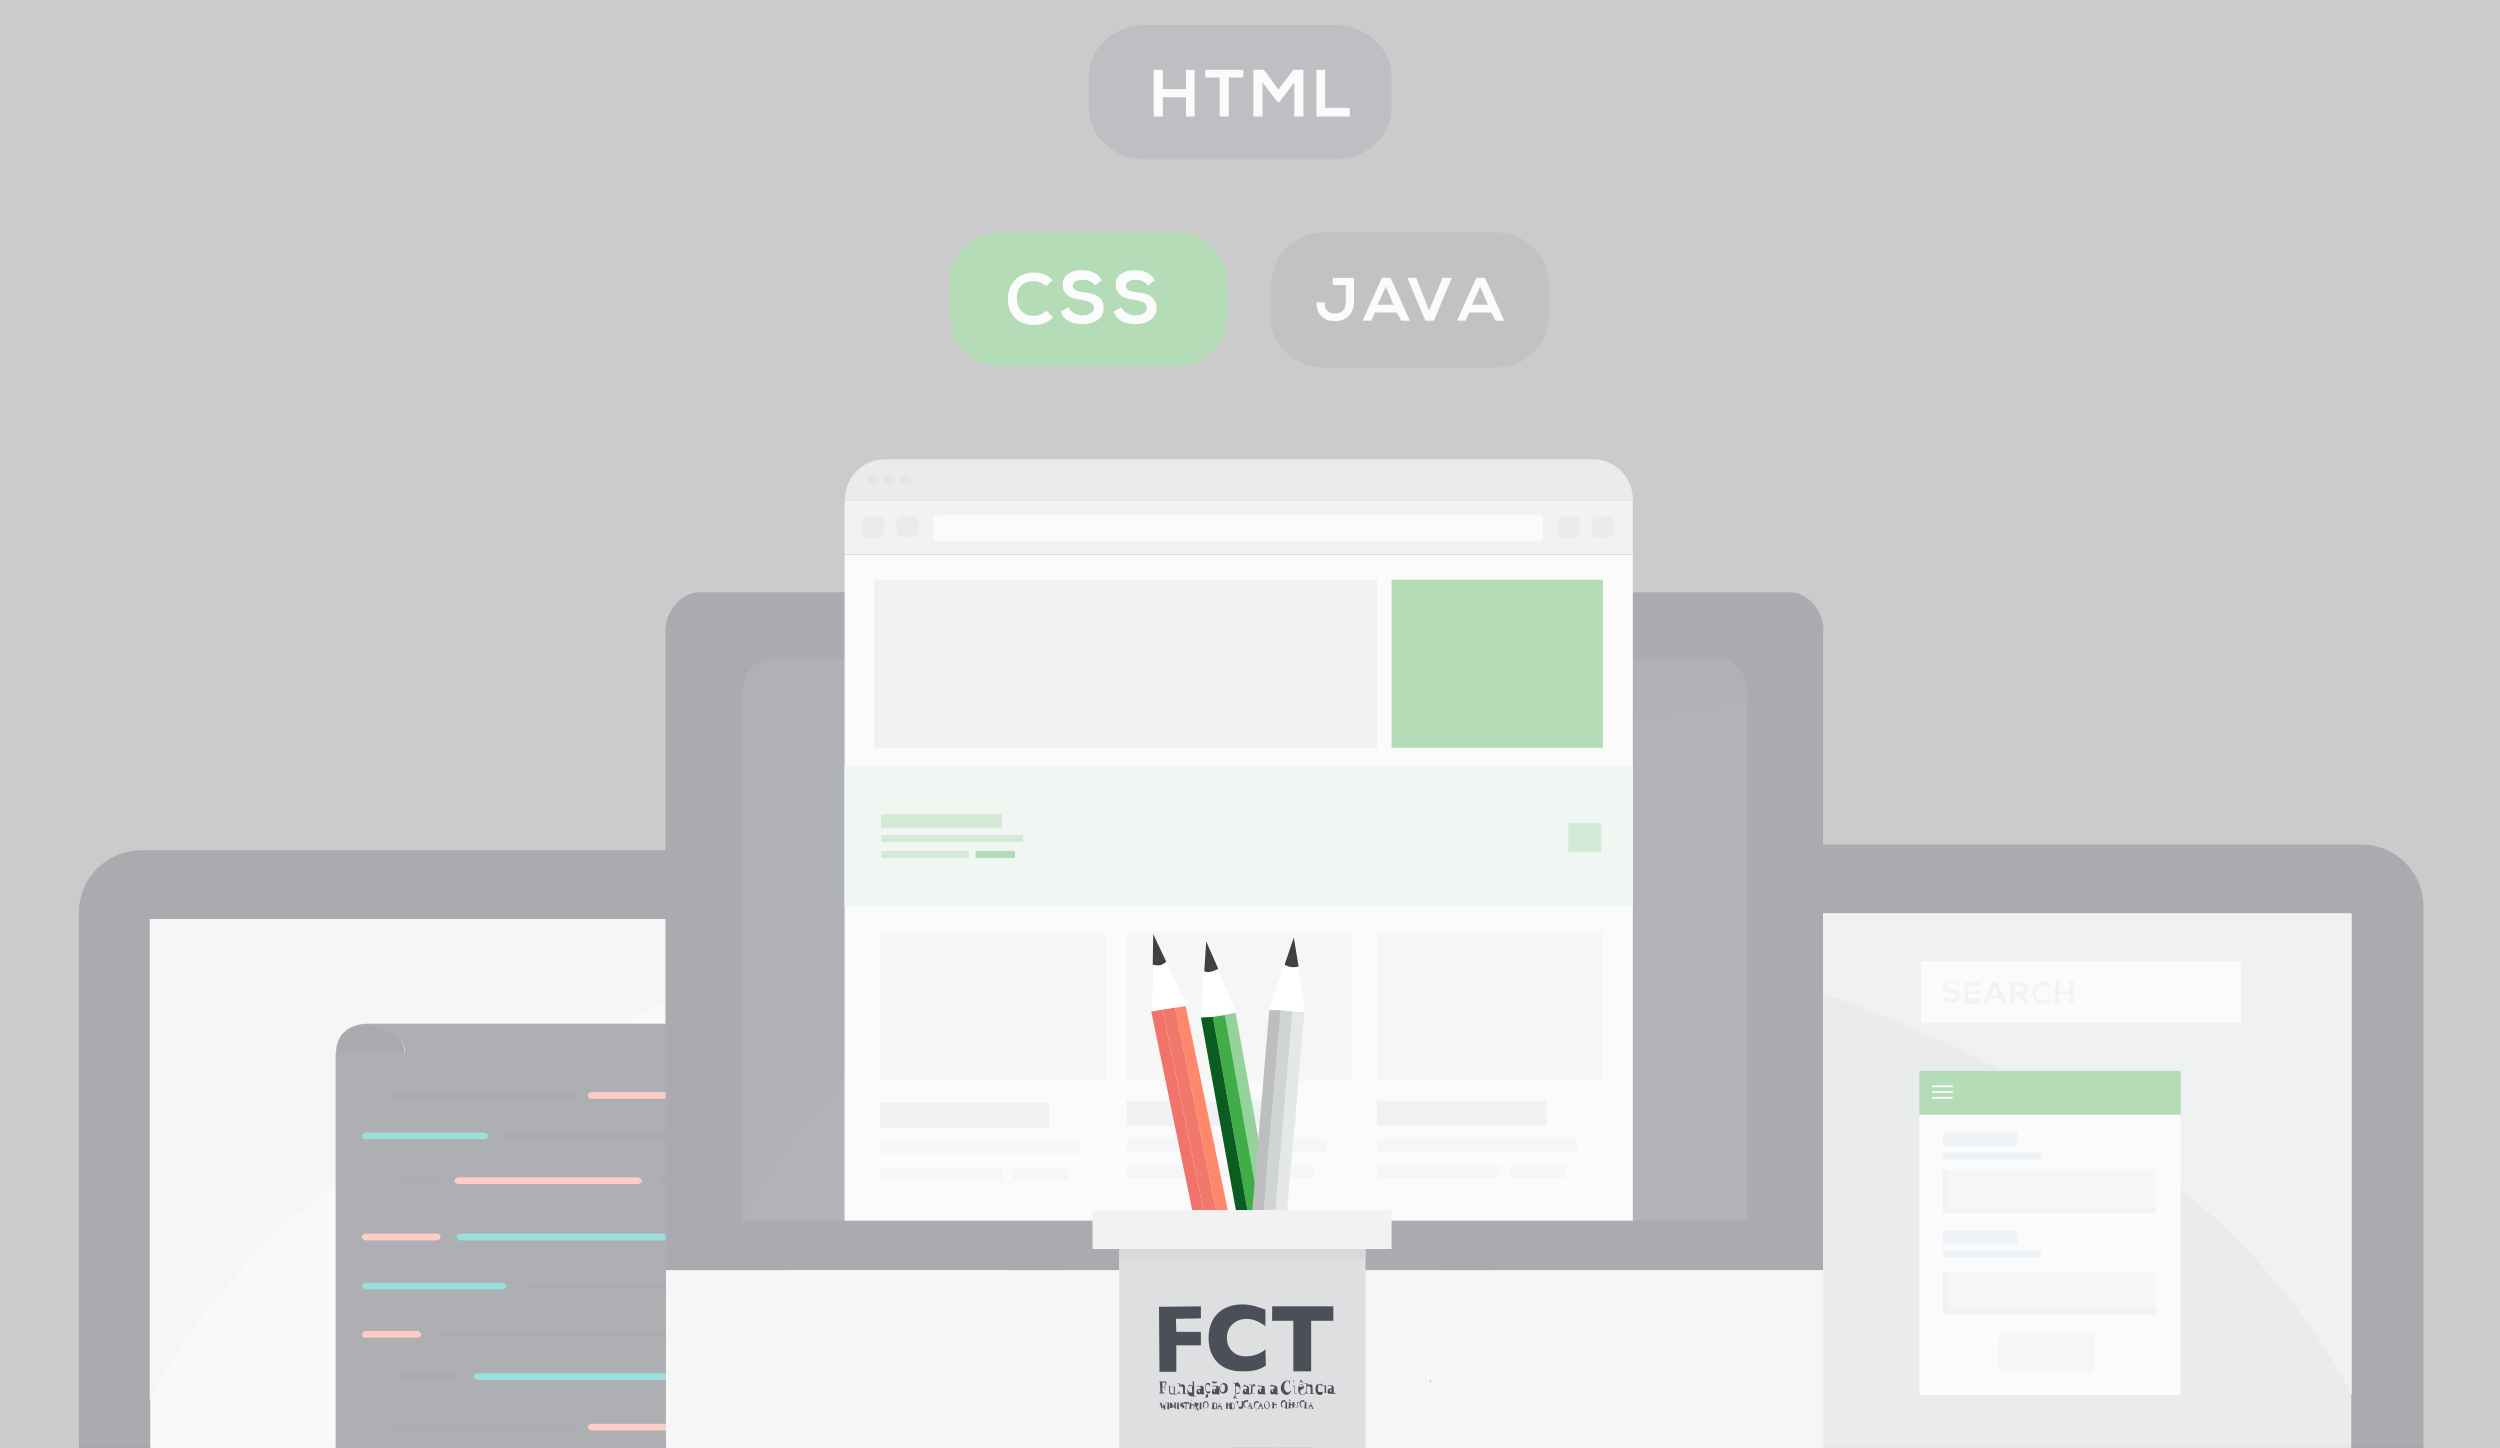 <?xml version="1.0" encoding="utf-8"?>
<!-- Generator: Adobe Illustrator 22.0.1, SVG Export Plug-In . SVG Version: 6.00 Build 0)  -->
<svg version="1.1" id="Layer_1" xmlns="http://www.w3.org/2000/svg" xmlns:xlink="http://www.w3.org/1999/xlink" x="0px" y="0px"
	 viewBox="0 0 519.2 300.7" style="enable-background:new 0 0 519.2 300.7;" xml:space="preserve">
<rect x="0" y="0" width="519.2" height="300.7" fill="#808080" stroke="none"/>
<style type="text/css">
	.st0{fill:#282C35;}
	.st1{fill:#FBFBFB;}
	.st2{fill:#FFFFFF;}
	.st3{fill:#F1F2F2;}
	.st4{clip-path:url(#SVGID_2_);}
	.st5{fill:#2A2E37;}
	.st6{fill:#323640;}
	.st7{fill:#FF876C;}
	.st8{fill:#2B2F38;}
	.st9{fill:#00B5AC;}
	.st10{fill:#D1D4D4;}
	.st11{fill:#E3E5E5;}
	.st12{fill:#41AD49;}
	.st13{fill:#E6E7E8;}
	.st14{opacity:0.2;fill:#589DBC;enable-background:new    ;}
	.st15{fill:#EAEBEC;}
	.st16{fill:#292B36;}
	.st17{fill:#3D424F;}
	.st18{fill:#F2F2F2;}
	.st19{fill:#E5E8E8;}
	.st20{fill:#E3E3E3;}
	.st21{fill:#383D4A;}
	.st22{fill:#C2C4C4;}
	.st23{fill:#E2F3E4;}
	.st24{fill:#96D29B;}
	.st25{fill:#8DCE92;}
	.st26{opacity:0.45;fill:#383D4A;enable-background:new    ;}
	.st27{opacity:0.35;fill:#3D424F;enable-background:new    ;}
	.st28{display:none;}
	.st29{opacity:0.62;fill:#F8F9FA;enable-background:new    ;}
	.st30{fill:#0B5C20;}
	.st31{fill:#404045;}
	.st32{fill:#363338;}
	.st33{fill:#3D3D42;}
	.st34{fill:#FAFAFA;}
	.st35{fill:#BDBFBF;}
	.st36{fill:#FF876B;}
	.st37{fill:#F2786B;}
	.st38{fill:#F27369;}
	.st39{fill:#DEDFE0;}
	.st40{fill:#D9D9DB;}
	.st41{opacity:0.8;}
</style>
<g>
	<path class="st0" d="M225.4,318.7h-209c0-0.1,0-22.7,0-22.8V189.5c0-7.1,5.7-12.9,12.9-12.9h183.1"/>
	<polyline class="st1" points="209.5,190.9 31.2,190.9 31.2,305.9 209.5,305.9 	"/>
	<path class="st2" d="M227.9,336.6H13.7c-8.3,0-15.1-6.7-15.1-15.1v-2.8H243"/>
	<path class="st3" d="M209.5,191.2c-85.1,11.6-153.1,50-178.4,99.7v-100h178.4"/>
</g>
<g>
	<g>
		<g>
			<g>
				<g>
					<g>
						<g>
							<g>
								<defs>
									<rect id="SVGID_1_" x="50.4" y="196.7" width="147.9" height="111.6"/>
								</defs>
								<clipPath id="SVGID_2_">
									<use xlink:href="#SVGID_1_"  style="overflow:visible;"/>
								</clipPath>
								<g class="st4">
									<g>
										<g>
											<path class="st5" d="M69.8,218.7H84c0-5.4-7.3-6.1-7.3-6.1C69.4,212.6,69.8,218.6,69.8,218.7z"/>
											<path class="st6" d="M84.1,218.7h79.7c0,0,0.4-6.1-7.9-6.1s-79.2,0-79.2,0S84,213.5,84.1,218.7z"/>
										</g>
										<rect x="69.7" y="218.6" class="st6" width="94.2" height="135"/>
										<g>
											<path class="st5" d="M180.6,353.7h-16.7c0,5.4,8.7,6.1,8.7,6.1C181,359.8,180.6,353.7,180.6,353.7z"/>
											<path class="st6" d="M163.9,353.7H69.7c0,0-0.5,6.1,9.3,6.1s93.6,0,93.6,0S163.9,358.9,163.9,353.7z"/>
										</g>
									</g>
									<g>
										<g>
											<path class="st7" d="M99.9,334.2c0-0.4,0.4-0.7,0.9-0.7h8.8c0.5,0,0.9,0.4,0.9,0.7c0,0.4-0.4,0.7-0.9,0.7h-8.8
												C100.3,334.9,99.9,334.6,99.9,334.2z"/>
										</g>
										<g>
											<path class="st8" d="M85.3,334.2c0-0.4,0.4-0.7,0.9-0.7H96c0.5,0,0.9,0.4,0.9,0.7c0,0.4-0.4,0.7-0.9,0.7h-9.9
												C85.7,334.9,85.3,334.6,85.3,334.2z"/>
										</g>
										<g>
											<path class="st8" d="M75.2,340.2c0-0.4,0.4-0.7,0.9-0.7h33.5c0.5,0,0.9,0.4,0.9,0.7c0,0.4-0.4,0.7-0.9,0.7H76
												C75.5,340.9,75.2,340.4,75.2,340.2z"/>
										</g>
										<g>
											<path class="st9" d="M91.9,346.3c0-0.4,0.4-0.7,0.9-0.7h16.7c0.5,0,0.9,0.4,0.9,0.7c0,0.4-0.4,0.7-0.9,0.7H92.7
												C92.2,347,91.9,346.6,91.9,346.3z"/>
										</g>
										<g>
											<path class="st7" d="M81.8,346.3c0-0.4,0.4-0.7,0.9-0.7h5c0.5,0,0.9,0.4,0.9,0.7c0,0.4-0.4,0.7-0.9,0.7h-5
												C82.2,347,81.9,346.6,81.8,346.3z"/>
										</g>
										<g>
											<path class="st8" d="M129.9,346.9c0,0.4-0.4,0.7-0.9,0.7h-8.8c-0.5,0-0.9-0.4-0.9-0.7s0.4-0.7,0.9-0.7h8.8
												C129.6,346.1,129.9,346.4,129.9,346.9z"/>
										</g>
										<g>
											<path class="st7" d="M144.5,346.9c0,0.4-0.4,0.7-0.9,0.7h-9.9c-0.5,0-0.9-0.4-0.9-0.7s0.4-0.7,0.9-0.7h9.9
												C144.2,346.1,144.5,346.4,144.5,346.9z"/>
										</g>
										<g>
											<path class="st9" d="M154.7,341c0,0.4-0.4,0.7-0.9,0.7h-33.5c-0.5,0-0.9-0.4-0.9-0.7c0-0.4,0.4-0.7,0.9-0.7h33.5
												C154.3,340.3,154.7,340.5,154.7,341z"/>
										</g>
										<g>
											<path class="st8" d="M138,334.9c0,0.4-0.4,0.7-0.9,0.7h-16.7c-0.5,0-0.9-0.4-0.9-0.7c0-0.4,0.4-0.7,0.9-0.7h16.7
												C137.5,334.2,137.8,334.3,138,334.9z"/>
										</g>
										<g>
											<path class="st8" d="M148,334.9c0,0.4-0.4,0.7-0.9,0.7h-5c-0.5,0-0.9-0.4-0.9-0.7c0-0.4,0.4-0.7,0.9-0.7h5
												C147.6,334.2,148,334.3,148,334.9z"/>
										</g>
										<g>
											<path class="st7" d="M122.1,296.4c0-0.4,0.4-0.7,0.9-0.7h27.7c0.5,0,0.9,0.4,0.9,0.7c0,0.4-0.4,0.7-0.9,0.7H123
												C122.5,297.1,122.1,296.8,122.1,296.4z"/>
										</g>
										<g>
											<path class="st8" d="M81.4,296.4c0-0.4,0.4-0.7,0.9-0.7h36.3c0.5,0,0.9,0.4,0.9,0.7c0,0.4-0.4,0.7-0.9,0.7H82.2
												C81.8,297.1,81.4,296.8,81.4,296.4z"/>
										</g>
										<g>
											<path class="st8" d="M104.3,304.8c0-0.4,0.4-0.7,0.9-0.7h52.5c0.5,0,0.9,0.4,0.9,0.7c0,0.4-0.4,0.7-0.9,0.7h-52.5
												C104.7,305.5,104.3,305.2,104.3,304.8z"/>
										</g>
										<g>
											<path class="st9" d="M75.2,304.8c0-0.4,0.4-0.7,0.9-0.7h24.4c0.5,0,0.9,0.4,0.9,0.7c0,0.4-0.4,0.7-0.9,0.7H76
												C75.5,305.5,75.2,305.2,75.2,304.8z"/>
										</g>
										<g>
											<path class="st8" d="M137,314.1c0-0.4,0.4-0.7,0.9-0.7h19.8c0.5,0,0.9,0.4,0.9,0.7c0,0.4-0.4,0.7-0.9,0.7h-19.8
												C137.5,314.8,137.1,314.4,137,314.1z"/>
										</g>
										<g>
											<path class="st7" d="M94.4,314.1c0-0.4,0.4-0.7,0.9-0.7h37.1c0.5,0,0.9,0.4,0.9,0.7c0,0.4-0.4,0.7-0.9,0.7H95.3
												C94.8,314.8,94.4,314.4,94.4,314.1z"/>
										</g>
										<g>
											<path class="st8" d="M82.7,314.1c0-0.4,0.4-0.7,0.9-0.7h7.1c0.5,0,0.9,0.4,0.9,0.7c0,0.4-0.4,0.7-0.9,0.7h-7.1
												C83.1,314.8,82.7,314.4,82.7,314.1z"/>
										</g>
										<g>
											<path class="st7" d="M122.1,227.5c0-0.4,0.4-0.7,0.9-0.7h27.7c0.5,0,0.9,0.4,0.9,0.7c0,0.4-0.4,0.7-0.9,0.7H123
												C122.5,228.2,122.1,228.1,122.1,227.5z"/>
										</g>
										<g>
											<path class="st8" d="M81.4,227.5c0-0.4,0.4-0.7,0.9-0.7h36.3c0.5,0,0.9,0.4,0.9,0.7c0,0.4-0.4,0.7-0.9,0.7H82.2
												C81.8,228.2,81.4,228.1,81.4,227.5z"/>
										</g>
										<g>
											<path class="st8" d="M104.3,235.9c0-0.4,0.4-0.7,0.9-0.7h52.5c0.5,0,0.9,0.4,0.9,0.7c0,0.4-0.4,0.7-0.9,0.7h-52.5
												C104.7,236.7,104.3,236.3,104.3,235.9z"/>
										</g>
										<g>
											<path class="st9" d="M75.2,235.9c0-0.4,0.4-0.7,0.9-0.7h24.4c0.5,0,0.9,0.4,0.9,0.7c0,0.4-0.4,0.7-0.9,0.7H76
												C75.5,236.7,75.2,236.3,75.2,235.9z"/>
										</g>
										<g>
											<path class="st8" d="M137,245.2c0-0.4,0.4-0.7,0.9-0.7h19.8c0.5,0,0.9,0.4,0.9,0.7c0,0.4-0.4,0.7-0.9,0.7h-19.8
												C137.5,245.9,137.1,245.6,137,245.2z"/>
										</g>
										<g>
											<path class="st7" d="M94.4,245.2c0-0.4,0.4-0.7,0.9-0.7h37.1c0.5,0,0.9,0.4,0.9,0.7c0,0.4-0.4,0.7-0.9,0.7H95.3
												C94.8,245.9,94.4,245.6,94.4,245.2z"/>
										</g>
										<g>
											<path class="st8" d="M82.7,245.2c0-0.4,0.4-0.7,0.9-0.7h7.1c0.5,0,0.9,0.4,0.9,0.7c0,0.4-0.4,0.7-0.9,0.7h-7.1
												C83.1,245.9,82.7,245.6,82.7,245.2z"/>
										</g>
										<g>
											<path class="st9" d="M152.3,323.5c0-0.4,0.4-0.7,0.9-0.7h4.4c0.5,0,0.9,0.4,0.9,0.7c0,0.4-0.4,0.7-0.9,0.7h-4.4
												C152.8,324.2,152.3,323.8,152.3,323.5z"/>
										</g>
										<g>
											<path class="st8" d="M103.3,323.5c0-0.4,0.4-0.7,0.9-0.7h43.5c0.5,0,0.9,0.4,0.9,0.7c0,0.4-0.4,0.7-0.9,0.7h-43.5
												C103.7,324.2,103.3,323.8,103.3,323.5z"/>
										</g>
										<g>
											<path class="st7" d="M75.2,323.5c0-0.4,0.4-0.7,0.9-0.7H99c0.5,0,0.9,0.4,0.9,0.7c0,0.4-0.4,0.7-0.9,0.7H76
												C75.5,324.2,75.2,323.8,75.2,323.5z"/>
										</g>
										<g>
											<path class="st8" d="M95.3,285.9c0,0.4-0.4,0.7-0.9,0.7H83c-0.5,0-0.9-0.4-0.9-0.7c0-0.4,0.4-0.7,0.9-0.7h11.5
												C94.9,285.2,95.3,285.4,95.3,285.9z"/>
										</g>
										<g>
											<path class="st9" d="M152.2,285.9c0,0.4-0.4,0.7-0.9,0.7h-52c-0.5,0-0.9-0.4-0.9-0.7c0-0.4,0.4-0.7,0.9-0.7h52.1
												C151.9,285.2,152.2,285.4,152.2,285.9z"/>
										</g>
										<g>
											<path class="st7" d="M147.5,267.1c0-0.4,0.4-0.7,0.9-0.7h8.4c0.5,0,0.9,0.4,0.9,0.7s-0.4,0.7-0.9,0.7h-8.4
												C147.8,267.9,147.5,267.5,147.5,267.1z"/>
										</g>
										<g>
											<path class="st8" d="M109.6,267.1c0-0.4,0.4-0.7,0.9-0.7H144c0.5,0,0.9,0.4,0.9,0.7s-0.4,0.7-0.9,0.7h-33.5
												C109.9,267.9,109.6,267.5,109.6,267.1z"/>
										</g>
										<g>
											<path class="st9" d="M75.2,267.1c0-0.4,0.4-0.7,0.9-0.7h28.2c0.5,0,0.9,0.4,0.9,0.7s-0.4,0.7-0.9,0.7H76
												C75.5,267.9,75.2,267.5,75.2,267.1z"/>
										</g>
										<g>
											<path class="st8" d="M90.8,277.1c0-0.4,0.4-0.7,0.9-0.7h65.1c0.5,0,0.9,0.4,0.9,0.7s-0.4,0.7-0.9,0.7H91.6
												C91.1,277.9,90.8,277.5,90.8,277.1z"/>
										</g>
										<g>
											<path class="st7" d="M75.2,277.1c0-0.4,0.4-0.7,0.9-0.7h10.5c0.5,0,0.9,0.4,0.9,0.7s-0.4,0.7-0.9,0.7H76
												C75.5,277.9,75.2,277.5,75.2,277.1z"/>
										</g>
										<g>
											<path class="st7" d="M91.5,256.9c0,0.4-0.4,0.7-0.9,0.7H76c-0.5,0-0.9-0.4-0.9-0.7s0.4-0.7,0.9-0.7h14.6
												C91.1,256.2,91.5,256.4,91.5,256.9z"/>
										</g>
										<g>
											<path class="st9" d="M157.6,256.9c0,0.4-0.4,0.7-0.9,0.7h-61c-0.5,0-0.9-0.4-0.9-0.7s0.4-0.7,0.9-0.7h61
												C157.1,256.2,157.6,256.4,157.6,256.9z"/>
										</g>
									</g>
								</g>
							</g>
						</g>
					</g>
				</g>
			</g>
		</g>
	</g>
</g>
<g>
	<path class="st0" d="M294.3,317.5h209c0-0.1,0-22.7,0-22.8V188.3c0-7.1-5.7-12.9-12.9-12.9H307.2"/>
	<polyline class="st10" points="310,189.7 488.3,189.7 488.3,304.8 310,304.8 	"/>
	<path class="st2" d="M291.6,335.7h214.2c8.3,0,15.1-6.7,15.1-15.1v-2.8H276.5"/>
	<path class="st11" d="M310,190c85.1,11.6,153.1,50,178.4,99.7v-100H310"/>
	<g>
		<polyline class="st12" points="452.9,232 398.6,232 398.6,222.4 452.9,222.4 		"/>
		<polyline class="st2" points="452.9,289.7 398.6,289.7 398.6,231.5 452.9,231.5 		"/>
		<g>
			<path class="st2" d="M405.6,225.6c0,0.1-0.1,0.2-0.2,0.2h-4c-0.1,0-0.2-0.1-0.2-0.2l0,0c0-0.1,0.1-0.2,0.2-0.2h4
				C405.4,225.3,405.6,225.4,405.6,225.6L405.6,225.6z"/>
			<path class="st2" d="M405.6,226.8c0,0.1-0.1,0.2-0.2,0.2h-4c-0.1,0-0.2-0.1-0.2-0.2l0,0c0-0.1,0.1-0.2,0.2-0.2h4
				C405.4,226.5,405.6,226.7,405.6,226.8L405.6,226.8z"/>
			<path class="st2" d="M405.6,228c0,0.1-0.1,0.2-0.2,0.2h-4c-0.1,0-0.2-0.1-0.2-0.2l0,0c0-0.1,0.1-0.2,0.2-0.2h4
				C405.4,227.8,405.6,227.9,405.6,228L405.6,228z"/>
		</g>
		<polyline class="st3" points="447.7,251.9 403.5,251.9 403.5,243.1 447.7,243.1 		"/>
		<rect x="403.5" y="243.1" class="st13" width="1.1" height="8.8"/>
		<polyline class="st13" points="447.7,251.9 403.5,251.9 403.5,250.9 447.7,250.9 		"/>
		<polyline class="st3" points="447.7,272.9 403.5,272.9 403.5,264.1 447.7,264.1 		"/>
		<rect x="403.5" y="264.1" class="st13" width="1.1" height="8.8"/>
		<polyline class="st13" points="447.7,272.9 403.5,272.9 403.5,271.6 447.7,271.6 		"/>
		<rect x="403.5" y="235.2" class="st14" width="15.5" height="2.9"/>
		<rect x="403.5" y="239.3" class="st14" width="20.4" height="1.5"/>
		<rect x="403.5" y="255.6" class="st14" width="15.5" height="2.9"/>
		<rect x="403.5" y="259.7" class="st14" width="20.4" height="1.5"/>
		<path class="st3" d="M434.8,276.9h-18.5c-0.7,0-1.3,0.6-1.3,1.3v5.5c0,0.7,0.6,1.3,1.3,1.3h18.5"/>
		<polyline class="st2" points="465.5,212.5 399,212.5 399,199.7 465.5,199.7 		"/>
		<g>
			<path class="st15" d="M411.3,207.4h-2.6v-1h2.4v-0.6h-2.4v-1h2.6V204H408c0,1.5,0,2.9,0,4.5h3.3V207.4z M406.9,204.6
				c-0.4-0.7-1.1-0.9-1.7-0.9c-0.9,0-1.7,0.4-1.7,1.3s0.9,1.2,1.7,1.3c0.6,0.1,1,0.2,1,0.6c0,0.5-0.5,0.6-1,0.6s-1.1-0.2-1.2-0.7
				l-0.7,0.4c0.4,0.9,1,1.1,2,1.1s1.8-0.4,1.8-1.5s-0.9-1.3-1.8-1.5c-0.5-0.1-1-0.1-1-0.6c0-0.4,0.2-0.6,1-0.6
				c0.5,0,0.9,0.2,1.1,0.5L406.9,204.6z"/>
			<path class="st15" d="M415.1,206.8h-1.7l0.9-2L415.1,206.8z M415.8,208.3h1l-2-4.5h-1l-2,4.5h0.9l0.4-0.9h2.3L415.8,208.3z"/>
			<path class="st15" d="M419.6,204.6c0.5,0,0.7,0.4,0.7,0.7c0,0.4-0.2,0.7-0.7,0.7h-1.2v-1.5L419.6,204.6L419.6,204.6z
				 M421.4,208.3l-1.3-1.5c0.9-0.1,1.1-0.7,1.1-1.3c0-0.7-0.6-1.5-1.6-1.5c-0.7,0-1.5,0-2.1,0v4.5h0.9V207h0.9l1.3,1.5L421.4,208.3
				L421.4,208.3z"/>
			<path class="st15" d="M425.4,207.2c-0.2,0.2-0.7,0.5-1.1,0.5c-1.1,0-1.6-0.7-1.6-1.5c0-0.7,0.5-1.6,1.6-1.6
				c0.4,0,0.7,0.1,1.1,0.4l0.6-0.5c-0.5-0.5-1-0.7-1.6-0.7c-1.6,0-2.3,1.2-2.3,2.3s0.7,2.3,2.3,2.3c0.6,0,1.2-0.2,1.7-0.6
				L425.4,207.2z"/>
			<polygon class="st15" points="430.7,208.3 430.7,203.7 429.8,203.7 429.8,205.8 427.6,205.8 427.6,203.7 426.8,203.7 
				426.8,208.3 427.6,208.3 427.6,206.4 429.8,206.4 429.8,208.3 			"/>
		</g>
	</g>
</g>
<g>
	<g>
		<path class="st16" d="M378.7,131.2c0-4.5-3.2-8.2-7.2-8.2H145.4c-3.9,0-7.2,3.7-7.2,8.2v132.6h240.4V131.2H378.7z"/>
		<path class="st17" d="M362.9,143.8c0-3.8-2.8-6.8-6.2-6.8H160.4c-3.4,0-6.2,3-6.2,6.8v109.7h208.7V143.8L362.9,143.8z"/>
		<path class="st18" d="M138.3,263.8v45c0,4.5,3.2,8.2,7.2,8.2h226c4,0,7.2-3.7,7.2-8.2v-45H138.3z"/>
	</g>
	<polygon class="st19" points="290.6,316.9 284.7,316.9 233.5,316.9 227.6,316.9 224.4,351.1 233.5,351.1 284.7,351.1 293.9,351.1 	
		"/>
	<polygon class="st20" points="291,320.9 227.2,320.9 227.6,316.9 290.6,316.9 	"/>
	<path class="st10" d="M302.5,357.5c0.2-0.5,0.4-1.1,0.4-1.8c0-2.4-2.1-4.5-4.5-4.5h-80c-2.4,0-4.5,2.1-4.5,4.5
		c0,0.6,0.1,1.2,0.4,1.8H302.5z"/>
	<path class="st19" d="M268.8,288c0,5.4-4.3,9.6-9.6,9.6c-5.4,0-9.6-4.3-9.6-9.6s4.3-9.6,9.6-9.6C264.4,278.5,268.8,282.7,268.8,288
		"/>
	<path class="st21" d="M362.9,145.3v-1.7c0-3.8-2.8-6.8-6.2-6.8H160.4c-3.4,0-6.2,3-6.2,6.8v108.5
		C181.7,200.2,261.5,159.6,362.9,145.3"/>
	<rect x="175.4" y="115.2" class="st2" width="163.7" height="138.3"/>
	<g>
		<path class="st10" d="M339.1,103.6c0-4.5-3.7-8.2-8.2-8.2H183.7c-4.5,0-8.2,3.7-8.2,8.2v0.2h163.7L339.1,103.6L339.1,103.6z"/>
	</g>
	<rect x="175.4" y="103.9" class="st19" width="163.7" height="11.2"/>
	<g>
		<path class="st2" d="M193.9,111.6c0,0.4,0.4,0.7,1,0.7h124.5c0.5,0,1-0.4,1-0.7v-3.9c0-0.4-0.4-0.7-1-0.7H194.9
			c-0.5,0-1,0.4-1,0.7V111.6L193.9,111.6z"/>
		<path class="st22" d="M182.7,99.6c0,0.6-0.5,1.2-1.2,1.2c-0.6,0-1.2-0.5-1.2-1.2c0-0.6,0.5-1.2,1.2-1.2
			C182.1,98.7,182.7,99,182.7,99.6"/>
		<path class="st22" d="M186,99.6c0,0.6-0.5,1.2-1.2,1.2c-0.6,0-1.2-0.5-1.2-1.2c0-0.6,0.5-1.2,1.2-1.2C185.5,98.7,186,99,186,99.6"
			/>
		<path class="st22" d="M189.4,99.6c0,0.6-0.5,1.2-1.2,1.2c-0.6,0-1.2-0.5-1.2-1.2c0-0.6,0.5-1.2,1.2-1.2
			C188.8,98.7,189.4,99,189.4,99.6"/>
		<path class="st10" d="M179,110.5c0,0.6,0.5,1.2,1.2,1.2h2.3c0.6,0,1.2-0.5,1.2-1.2v-2c0-0.6-0.5-1.2-1.2-1.2h-2.3
			c-0.6,0-1.2,0.5-1.2,1.2V110.5z"/>
		<path class="st10" d="M186.2,110.4c0,0.6,0.5,1.2,1.2,1.2h2.3c0.6,0,1.2-0.5,1.2-1.2v-2c0-0.6-0.5-1.2-1.2-1.2h-2.3
			c-0.6,0-1.2,0.5-1.2,1.2V110.4z"/>
		<path class="st10" d="M323.5,110.5c0,0.6,0.5,1.2,1.2,1.2h2.3c0.6,0,1.2-0.5,1.2-1.2v-2c0-0.6-0.5-1.2-1.2-1.2h-2.3
			c-0.6,0-1.2,0.5-1.2,1.2V110.5z"/>
		<path class="st10" d="M330.5,110.5c0,0.6,0.5,1.2,1.2,1.2h2.3c0.6,0,1.2-0.5,1.2-1.2v-2c0-0.6-0.5-1.2-1.2-1.2h-2.3
			c-0.6,0-1.2,0.5-1.2,1.2V110.5z"/>
	</g>
	<rect x="181.5" y="120.4" class="st11" width="104.5" height="34.9"/>
	<rect x="289" y="120.4" class="st12" width="43.9" height="34.9"/>
	<path class="st23" d="M339.1,159H175.4v29.3h163.7L339.1,159L339.1,159z M183,169.1h25.1v2.9H183V169.1z M325.7,170.9h6.9v6.1h-6.9
		V170.9z M183,173.4h29.5v1.5H183V173.4z M202.6,176.7h8.2v1.5h-8.2V176.7z M183,176.7h18.2v1.5H183V176.7z"/>
	<rect x="182.7" y="193.4" class="st18" width="46.9" height="31.1"/>
	<rect x="234" y="193.4" class="st18" width="46.9" height="31.1"/>
	<rect x="286" y="193.4" class="st18" width="46.9" height="31.1"/>
	<rect x="182.7" y="229.1" class="st11" width="35.2" height="5.2"/>
	<rect x="182.7" y="236.8" class="st18" width="41.5" height="2.7"/>
	<rect x="182.7" y="242.5" class="st18" width="25.5" height="2.7"/>
	<rect x="210.3" y="242.5" class="st18" width="11.5" height="2.7"/>
	<rect x="183" y="169.1" class="st24" width="25.1" height="2.9"/>
	<rect x="183" y="173.4" class="st24" width="29.5" height="1.5"/>
	<rect x="183" y="176.7" class="st24" width="18.2" height="1.5"/>
	<rect x="202.6" y="176.7" class="st12" width="8.2" height="1.5"/>
	<rect x="234" y="228.6" class="st11" width="35.2" height="5.2"/>
	<rect x="234" y="236.4" class="st18" width="41.5" height="2.7"/>
	<rect x="234" y="242" class="st18" width="25.5" height="2.7"/>
	<rect x="261.6" y="242" class="st18" width="11.5" height="2.7"/>
	<rect x="286" y="228.6" class="st11" width="35.2" height="5.2"/>
	<rect x="286" y="236.4" class="st18" width="41.5" height="2.7"/>
	<rect x="286" y="242" class="st18" width="25.5" height="2.7"/>
	<rect x="313.5" y="242" class="st18" width="11.5" height="2.7"/>
	<rect x="325.7" y="170.9" class="st24" width="6.9" height="6.1"/>
	<g>
		<path class="st25" d="M281.7,336.7c-0.9,0-1.3-0.7-1.3-1.6s0.5-1.6,1.3-1.6s1.3,0.7,1.3,1.6C283,335.8,282.6,336.7,281.7,336.7
			 M281.7,337.1c1.2,0,2.1-1,2.1-2.2s-0.7-2.2-2.1-2.2c-1.2,0-2.1,1-2.1,2.2S280.5,337.1,281.7,337.1 M277.9,337v-2.9
			c0.2-0.4,0.7-0.6,1.1-0.6c0.1,0,0.1,0,0.2,0v-0.6c-0.6,0-1.1,0.4-1.3,0.7V333h-0.6v4.1L277.9,337L277.9,337z M274.4,336.5
			c-0.9,0-1.3-0.6-1.3-1.6c0-0.9,0.5-1.6,1.3-1.6c0.5,0,1,0.4,1.2,0.6v1.8C275.4,336.4,274.9,336.5,274.4,336.5 M274.3,338.8
			c1,0,2-0.4,2-1.7v-4h-0.6v0.6c-0.4-0.5-0.9-0.7-1.3-0.7c-1.1,0-1.8,0.9-1.8,2.2c0,1.3,0.7,2.1,1.8,2.1c0.6,0,1.1-0.4,1.3-0.7v0.6
			c0,0.9-0.6,1.2-1.3,1.2c-0.6,0-1-0.1-1.3-0.6l-0.4,0.5C273,338.6,273.5,338.8,274.3,338.8 M271.2,334.7h-2.7
			c0-0.6,0.5-1.3,1.3-1.3C270.7,333.3,271.2,334.1,271.2,334.7 M269.9,337.1c0.6,0,1.2-0.2,1.6-0.6l-0.4-0.4
			c-0.4,0.4-0.9,0.5-1.2,0.5c-0.9,0-1.5-0.6-1.5-1.5h3.3V335c0-1.2-0.7-2.2-2-2.2c-1.2,0-2.1,1-2.1,2.2
			C267.8,336.4,268.7,337.1,269.9,337.1 M266.9,337v-2.9c0-0.9-0.5-1.3-1.3-1.3c-0.6,0-1.2,0.4-1.5,0.7v-0.6h-0.6v4.1h0.6v-3
			c0.2-0.4,0.7-0.6,1.2-0.6c0.6,0,1,0.2,1,1v2.7h0.6V337z M260.7,336.1c-0.7,0-1.1-0.6-1.1-1.2s0.4-1.2,1.1-1.2s1.1,0.6,1.1,1.2
			C261.7,335.8,261.3,336.1,260.7,336.1 M260.7,337.1c1.3,0,2.2-1,2.2-2.2s-0.9-2.2-2.2-2.2s-2.2,1-2.2,2.2S259.3,337.1,260.7,337.1
			 M257.4,337.1c0.5,0,0.7-0.1,0.9-0.2L258,336c0,0.1-0.2,0.1-0.4,0.1c-0.2,0-0.4-0.2-0.4-0.5v-1.8h0.9v-1h-0.9v-1.1h-1.1v1.1h-0.7
			v1h0.7v2.2C256.3,336.7,256.7,337.1,257.4,337.1 M255.2,337v-2.9c0-0.9-0.5-1.3-1.3-1.3c-0.6,0-1.2,0.4-1.5,0.6v-0.5h-1.1v4.1h1.1
			v-2.8c0.2-0.2,0.5-0.5,1-0.5s0.7,0.2,0.7,0.7v2.4h1.1V337z M250.5,333.1h-1.1v4.1h1.1V333.1z M250,332.5c0.4,0,0.6-0.2,0.6-0.6
			s-0.2-0.6-0.6-0.6c-0.4,0-0.6,0.2-0.6,0.6S249.6,332.5,250,332.5 M246.7,336.1c-0.4,0-0.7-0.2-1-0.5v-1.5c0.2-0.2,0.6-0.5,1-0.5
			c0.6,0,1.1,0.5,1.1,1.2C247.8,335.8,247.3,336.1,246.7,336.1 M247.1,337.1c1.1,0,1.8-0.7,1.8-2.2c0-1.3-0.7-2.2-1.8-2.2
			c-0.5,0-1,0.2-1.2,0.6v-0.5h-1.1v5.7h1.1v-2.1C246.1,337,246.6,337.1,247.1,337.1 M238.7,338.8c0.1,0,0.2,0,0.5,0
			c0.5,0,0.9-0.2,1.1-0.7l2.1-5h-0.5l-1.5,3.5l-1.5-3.5h-0.5l1.7,4.1l-0.4,0.7c-0.1,0.4-0.4,0.5-0.6,0.5c-0.1,0-0.2,0-0.4-0.1
			L238.7,338.8z M234.8,337v-0.6c0.2,0.4,0.9,0.7,1.5,0.7c1.1,0,1.8-0.9,1.8-2.2c0-1.3-0.7-2.2-1.8-2.2c-0.6,0-1.1,0.2-1.5,0.7v-2.2
			h-0.5v5.7L234.8,337L234.8,337z M234.8,336v-2.1c0.2-0.4,0.7-0.7,1.3-0.7c1,0,1.5,0.7,1.5,1.7s-0.5,1.7-1.5,1.7
			C235.5,336.7,235,336.4,234.8,336"/>
	</g>
</g>
<path class="st26" d="M226.1,22.4c0,5.9,5.3,10.7,11.7,10.7h39.5c6.5,0,11.7-4.8,11.7-10.7v-6.5c0-5.9-5.3-10.7-11.7-10.7h-39.5
	c-6.5,0-11.7,4.8-11.7,10.7L226.1,22.4L226.1,22.4z"/>
<polygon class="st2" points="246.3,24.2 246.3,20.2 241.5,20.2 241.5,24.2 239.6,24.2 239.6,14.5 241.5,14.5 241.5,18.5 246.3,18.5 
	246.3,14.5 248.1,14.5 248.1,24.2 "/>
<polygon class="st2" points="253.3,16.1 250.3,16.1 250.3,14.5 258.2,14.5 258.2,16.1 255.2,16.1 255.2,24.2 253.3,24.2 "/>
<polygon class="st2" points="268.8,17.1 265.7,21.2 265.3,21.2 262.2,17.1 262.2,24.2 260.3,24.2 260.3,14.5 262.5,14.5 265.5,18.6 
	268.6,14.5 270.7,14.5 270.7,24.2 268.8,24.2 "/>
<polygon class="st2" points="275.2,14.5 275.2,22.4 280.3,22.4 280.3,24.2 273.4,24.2 273.4,14.5 "/>
<path class="st27" d="M263.9,65.6c0,6,4.9,10.7,10.7,10.7H311c6,0,10.7-4.9,10.7-10.7V59c0-6-4.9-10.7-10.7-10.7h-36.3
	c-6,0-10.7,4.9-10.7,10.7v6.6H263.9z"/>
<path class="st2" d="M281.2,62.7c0,2.3-1.5,4-3.9,4c-2.3,0-3.9-1.3-3.9-3.9h1.7c0,1.6,0.7,2.3,2.2,2.3c1.6,0,2.2-1.1,2.2-2.4v-3.5
	h-2.7v-1.5h4.4L281.2,62.7L281.2,62.7z"/>
<path class="st2" d="M287.8,59.5l-1.7,3.8h3.3L287.8,59.5z M290.1,64.9h-4.6l-0.7,1.7H283l4-8.9h1.8l4,8.9H291L290.1,64.9z"/>
<polygon class="st2" points="297.8,66.6 296,66.6 292.3,57.7 294.1,57.7 296.8,64.5 299.6,57.7 301.5,57.7 "/>
<path class="st2" d="M307.4,59.5l-1.7,3.8h3.3L307.4,59.5z M309.7,64.9h-4.6l-0.7,1.7h-1.8l4-8.9h1.8l4,8.9h-1.8L309.7,64.9z"/>
<g>
	<path class="st12" d="M197.2,65.4c0,6,4.9,10.7,10.7,10.7h36.3c6,0,10.7-4.9,10.7-10.7v-6.6c0-6-4.9-10.7-10.7-10.7h-36.3
		c-6,0-10.7,4.9-10.7,10.7V65.4z"/>
	<path class="st2" d="M218.7,65.9c-1.1,1.1-2.4,1.6-3.9,1.6c-3.9,0-5.5-2.7-5.5-5.4s1.7-5.5,5.5-5.5c1.5,0,2.8,0.5,3.8,1.6l-1.3,1.2
		c-0.7-0.6-1.6-1-2.6-1c-2.6,0-3.7,1.8-3.5,3.7c0,1.7,1,3.5,3.5,3.5c0.9,0,2-0.4,2.6-1.1L218.7,65.9z"/>
	<path class="st2" d="M227.4,59.3c-0.4-0.6-1.3-1.2-2.4-1.2c-1.5,0-2.2,0.6-2.2,1.3c0,0.9,1.1,1.2,2.3,1.3c2.2,0.2,4.1,0.9,4.1,3.3
		c0,2.3-2.1,3.3-4.4,3.3c-2.1,0-3.8-0.6-4.5-2.6l1.6-0.9c0.5,1.1,1.7,1.7,2.9,1.7s2.4-0.5,2.4-1.6c0-1-1-1.3-2.4-1.6
		c-2.1-0.2-4.1-0.9-4.1-3.2c0-2.2,2.1-3,4-3c1.6,0,3.3,0.5,4.1,2.1L227.4,59.3z"/>
	<path class="st2" d="M238.4,59.3c-0.4-0.6-1.3-1.2-2.4-1.2c-1.5,0-2.2,0.6-2.2,1.3c0,0.9,1.1,1.2,2.3,1.3c2.2,0.2,4.1,0.9,4.1,3.3
		c0,2.3-2.1,3.3-4.4,3.3c-2.1,0-3.8-0.6-4.5-2.6l1.6-0.9c0.5,1.1,1.7,1.7,2.9,1.7s2.4-0.5,2.4-1.6c0-1-1-1.3-2.4-1.6
		c-2.1-0.2-4.1-0.9-4.1-3.2c0-2.2,2.1-3,4-3c1.6,0,3.3,0.5,4.1,2.1L238.4,59.3z"/>
</g>
<g id="fundo" class="st28">
</g>
<g>
	<path class="st29" d="M643.3,351.5H-424.4c-23.3,0-42.1-22.8-42.1-50.7V31.1c0-28,18.9-50.7,42.1-50.7H643.3
		c23.3,0,42.1,22.8,42.1,50.7v269.6C685.4,328.7,666.5,351.5,643.3,351.5z"/>
</g>
<g>
	<polygon class="st24" points="256.6,210.3 271.7,293.5 269.2,293.9 254.4,210.8 	"/>
	<polygon class="st12" points="254.4,210.8 269.2,293.9 266.7,294 251.9,211.2 	"/>
	<polygon class="st30" points="249.4,211.3 251.9,211.2 266.7,294 264.5,294.4 	"/>
	<g>
		<path class="st31" d="M250.1,201.8l0.4-6.3l2.5,5.7C251.9,201.8,250.9,202.1,250.1,201.8"/>
		<path class="st2" d="M252.9,201.4l3.8,8.9l-7.3,1l0.6-9.6C250.9,202.1,251.9,201.8,252.9,201.4"/>
	</g>
	<polygon class="st2" points="264.9,296.7 272,295.7 271.7,293.5 264.5,294.4 	"/>
	<polygon class="st32" points="266.3,305.2 273.5,304.1 272,295.7 264.9,296.7 	"/>
	<polygon class="st33" points="273.5,304.1 272,295.7 269.8,295.8 271.3,304.5 	"/>
	<polygon class="st34" points="271.7,293.5 272,295.7 269.8,295.8 269.3,293.6 	"/>
	<polygon class="st19" points="270.9,210.2 263.6,294 261.3,293.9 268.4,210.1 	"/>
	<polygon class="st10" points="268.4,210.1 261.3,293.9 258.7,293.9 266,209.8 	"/>
	<polygon class="st35" points="263.6,209.8 266,209.8 258.7,293.9 256.5,293.6 	"/>
	<g>
		<path class="st31" d="M266.7,200.6l2-5.9l1,6.1C268.6,201.1,267.5,200.8,266.7,200.6"/>
		<path class="st2" d="M269.6,200.7l1.4,9.5l-7.4-0.6l3.1-9.3C267.5,200.8,268.6,201.1,269.6,200.7"/>
	</g>
	<polygon class="st2" points="256.2,295.8 263.5,296.3 263.6,294 256.5,293.6 	"/>
	<polygon class="st32" points="255.5,304.5 262.8,304.8 263.5,296.3 256.2,295.8 	"/>
	<polygon class="st33" points="262.8,304.8 263.5,296.3 261.3,296.3 260.4,304.8 	"/>
	<polygon class="st34" points="263.6,294 263.5,296.3 261.3,296.3 261.4,294 	"/>
	<polygon class="st36" points="246.2,208.8 263.3,291.5 260.8,291.9 244,209.2 	"/>
	<polygon class="st37" points="244,209.2 260.8,291.9 258.3,292.4 241.4,209.6 	"/>
	<polygon class="st38" points="239.1,210.1 241.4,209.6 258.3,292.4 256.1,292.6 	"/>
	<g>
		<path class="st31" d="M239.4,200.3l0.1-6.3l2.7,5.7C241.3,200.6,240.3,200.7,239.4,200.3"/>
		<path class="st2" d="M242.3,200l4.2,8.9l-7.3,1.1l0.4-9.6C240.3,200.7,241.3,200.6,242.3,200"/>
	</g>
	<polygon class="st2" points="256.5,295 263.6,293.9 263.3,291.5 256.1,292.6 	"/>
	<polygon class="st32" points="258.2,303.5 265.4,302.1 263.6,293.9 256.5,295 	"/>
	<polygon class="st33" points="265.4,302.1 263.6,293.9 261.5,294.2 263.3,302.5 	"/>
	<polygon class="st34" points="263.3,291.5 263.6,293.9 261.5,294.2 261,291.9 	"/>
	<rect x="226.9" y="251.3" class="st18" width="62.1" height="8.1"/>
	<rect x="232.4" y="259.4" class="st39" width="51.2" height="50.6"/>
	<rect x="232.4" y="259.4" class="st40" width="51.2" height="2.2"/>
</g>
<g>
	<g class="st41">
		<polygon class="st16" points="240.7,271.4 240.8,284.9 244.3,284.9 244.3,279.4 249.4,279.4 249.4,276.6 244.3,276.6 244.2,273.9 
			249.4,273.8 249.4,271.3 		"/>
		<path class="st16" d="M262.8,280.2c-0.6,0.7-2.3,1.5-4.1,1.5c-2.3,0-3.9-1.6-3.9-3.9c0-2.4,1.9-3.9,4.1-3.9c1.9,0,3.2,1.1,3.9,1.5
			l0-3.4c-1-0.4-2.8-1.1-4.8-1.1c-3.8,0-7,2.2-7,7c0,4.1,2.5,7,7.1,6.9c1.5,0,3.2-0.1,4.8-1.2L262.8,280.2L262.8,280.2z"/>
		<polygon class="st16" points="264.2,271.3 264.2,274.3 268.6,274.3 268.6,284.8 272.3,284.8 272.3,274.3 276.9,274.3 276.9,271.3 
					"/>
		<polygon class="st16" points="240.8,289.4 241.8,289.4 241.8,289.2 241.4,289.2 241.4,288.1 241.9,288.1 241.9,288.7 242,288.7 
			242,287.6 241.9,287.6 241.9,288 241.4,288 241.4,287.1 242,287.1 242,287.6 242.2,287.6 242.2,286.9 240.8,286.9 240.8,287.1 
			240.9,287.1 241,289.2 240.8,289.2 		"/>
		<path class="st16" d="M242.4,287.7l0.4,0l0,1.2c0,0.4,0.1,0.7,0.5,0.7c0.1,0,0.4,0,0.5-0.1l0,0.1l0.6,0l0-0.1l-0.4,0l0-1.5l-0.6,0
			l0,0.1l0.4,0l0,1.2c-0.1,0.1-0.4,0.1-0.4,0.1c-0.1,0-0.4-0.1-0.4-0.4l0-1.2L242.4,287.7L242.4,287.7L242.4,287.7z"/>
		<path class="st16" d="M244.4,289.4l0.9,0l0-0.1l-0.4,0l0-1.3c0.1-0.1,0.4-0.1,0.4-0.1c0.1,0,0.4,0.1,0.4,0.4l0,1.1l-0.1,0l0,0.1
			l0.9,0l0-0.1l-0.4,0l0-1.2c0-0.4-0.1-0.7-0.5-0.7c-0.1,0-0.4,0.1-0.5,0.1l0-0.3l-0.6,0l0,0.1l0.4,0l0,1.5L244.4,289.4L244.4,289.4
			L244.4,289.4z"/>
		<path class="st16" d="M247.3,286.8l0.4,0l0,1.1c-0.1-0.1-0.4-0.1-0.5-0.1c-0.4,0-0.6,0.4-0.6,1.1c0,0.7,0.4,1.1,0.9,1.1l0.9,0
			l0-0.1l-0.4,0l0-2.9L247.3,286.8L247.3,286.8L247.3,286.8z M247.6,289.2L247.6,289.2c-0.5,0-0.9-0.1-0.9-0.8
			c0-0.4,0.1-0.8,0.4-0.8c0.3,0,0.1,0,0.4,0.1L247.6,289.2L247.6,289.2z"/>
		<path class="st16" d="M248.5,288c0.1-0.1,0.4-0.1,0.5-0.1c0.2,0,0.4,0.1,0.4,0.4l0,0.1l-0.4,0.1c-0.4,0-0.5,0.1-0.5,0.7
			c0,0.1,0.1,0.4,0.4,0.4c0.1,0,0.4-0.1,0.5-0.1c0,0.1,0.1,0.1,0.4,0.1c0.1,0,0.1,0,0.4-0.1l0-0.1l-0.1,0c-0.1,0-0.1-0.1-0.1-0.1
			l0-0.8c0-0.4-0.1-0.7-0.5-0.7C249,287.9,248.6,287.6,248.5,288L248.5,288L248.5,288z M249.2,288.7l0,0.4c-0.1,0-0.1,0.1-0.1,0.1
			c-0.1,0-0.1-0.1-0.1-0.1C248.6,288.8,248.9,288.7,249.2,288.7L249.2,288.7z"/>
		<path class="st16" d="M250.4,289.8C250.5,289.8,250.5,289.8,250.4,289.8c0.1,0.4,0,0.4-0.1,0.4l0,0.1c0.5,0,0.6-0.1,0.6-0.4
			c0-0.1-0.1-0.4-0.1-0.4l0-0.1c0.4,0,0.6-0.1,0.6-0.4l0-0.1c0,0-0.1,0.1-0.5,0.1c-0.4,0-0.5-0.1-0.5-0.8c0-0.4,0.1-0.7,0.4-0.7
			c0.1,0,0.4,0.1,0.4,0.4l0.1,0l0-0.7l0,0l0,0.1c-0.1,0-0.4-0.1-0.4-0.1c-0.5,0-0.6,0.4-0.6,1.1c0,0.4,0.1,0.8,0.5,1.1L250.4,289.8
			L250.4,289.8z"/>
		<path class="st16" d="M251.8,287.3C251.8,287.1,252,287.1,251.8,287.3c0.4-0.1,0.5,0,0.6,0c0.1,0,0.4-0.1,0.4-0.4l-0.1,0
			c0,0.1,0,0.1-0.1,0.1c-0.1,0-0.4-0.1-0.5-0.1C251.8,286.8,251.7,286.9,251.8,287.3L251.8,287.3L251.8,287.3z M251.7,288
			c0.1-0.1,0.4-0.1,0.5-0.1c0.2,0,0.4,0.1,0.4,0.4l0,0.1l-0.4,0.1c-0.4,0-0.5,0.1-0.5,0.7c0,0.1,0.1,0.4,0.4,0.4
			c0.1,0,0.4-0.1,0.5-0.1c0,0.1,0.1,0.1,0.4,0.1c0.1,0,0.1,0,0.4-0.1l0-0.1l-0.1,0c-0.1,0-0.1-0.1-0.1-0.1l0-0.8
			c0-0.4-0.1-0.7-0.5-0.7C252.1,287.9,251.8,287.6,251.7,288L251.7,288L251.7,288z M252.3,288.6l0,0.4c-0.1,0-0.1,0.1-0.1,0.1
			c-0.1,0-0.1-0.1-0.1-0.1C252,288.8,252,288.6,252.3,288.6L252.3,288.6z"/>
		<path class="st16" d="M253.2,288.3c0,0.7,0.4,1.1,0.9,1.1c0.5,0,0.9-0.4,0.9-1.1c0-0.7-0.4-1.1-0.9-1.1
			C253.4,287.5,253.2,288,253.2,288.3L253.2,288.3z M253.4,288.3c0-0.4,0.1-0.8,0.5-0.8c0.4,0,0.5,0.1,0.5,0.8
			c0,0.4-0.1,0.8-0.5,0.8C253.6,289.1,253.4,288.9,253.4,288.3L253.4,288.3z"/>
		<path class="st16" d="M256.1,290.4l0.9,0l0-0.1l-0.4,0l0-1.1c0.1,0.1,0.1,0.1,0.4,0.1c0.5,0,0.6-0.7,0.6-1.1
			c0-0.7-0.4-1.1-0.6-1.1c-0.1,0-0.1,0-0.1,0s-0.1,0-0.1,0.1l0,0l-0.7,0l0,0.1l0.4,0l0,2.4L256.1,290.4L256.1,290.4L256.1,290.4z
			 M256.6,288c0.1-0.1,0.1-0.1,0.4-0.1c0.4,0,0.5,0.4,0.5,0.8s-0.1,0.8-0.4,0.8c-0.1,0-0.4-0.1-0.4-0.1L256.6,288L256.6,288z"/>
		<path class="st16" d="M258.1,288c0.1-0.1,0.4-0.1,0.5-0.1s0.4,0.1,0.4,0.4l0,0.1l-0.4,0.1c-0.4,0-0.5,0.1-0.5,0.7
			c0,0.1,0.1,0.4,0.4,0.4c0.1,0,0.4-0.1,0.5-0.1c0,0.1,0.1,0.1,0.4,0.1c0.3,0,0.1,0,0.4-0.1l0-0.1l-0.3,0c-0.1,0-0.1-0.1-0.1-0.1
			l0-0.8c0-0.4-0.1-0.7-0.5-0.7C258.4,287.5,258.4,287.5,258.1,288L258.1,288L258.1,288z M258.8,288.6l0,0.4c-0.1,0-0.1,0.1-0.1,0.1
			c-0.1,0-0.1-0.1-0.1-0.1C258.4,288.7,258.4,288.6,258.8,288.6L258.8,288.6z"/>
		<path class="st16" d="M259.6,289.4l0.9,0l0-0.1l-0.4,0l0-1.3c0.1-0.1,0.1-0.1,0.4-0.1c0.1,0,0.1,0,0.1,0.1c0-0.1,0.1-0.1,0.1-0.4
			c-0.1-0.1-0.1-0.1-0.4-0.1c-0.1,0-0.1,0-0.4,0.4l0,0l0-0.4l-0.5,0l0,0.1l0.4,0l0,1.5L259.6,289.4L259.6,289.4L259.6,289.4z"/>
		<path class="st16" d="M261.2,288c0.1-0.1,0.4-0.1,0.5-0.1c0.1,0,0.4,0.1,0.4,0.4l0,0.1l-0.4,0.1c-0.4,0-0.5,0.1-0.5,0.7
			c0,0.1,0.1,0.4,0.4,0.4c0.1,0,0.4-0.1,0.5-0.1c0,0.1,0.1,0.1,0.4,0.1c0.1,0,0.1,0,0.4-0.1l0-0.1l-0.1,0c-0.1,0-0.1-0.1-0.1-0.1
			l0-0.8c0-0.4-0.1-0.7-0.5-0.7C261.8,287.9,261.2,287.5,261.2,288L261.2,288L261.2,288z M261.9,288.6l0,0.4c-0.1,0-0.1,0.1-0.1,0.1
			c-0.1,0-0.1-0.1-0.1-0.1C261.3,288.7,261.5,288.6,261.9,288.6L261.9,288.6z"/>
		<path class="st16" d="M263.8,288c0.1-0.1,0.4-0.1,0.5-0.1c0.2,0,0.4,0.1,0.4,0.4l0,0.1l-0.4,0.1c-0.4,0-0.5,0.1-0.5,0.7
			c0,0.1,0.1,0.4,0.4,0.4c0.1,0,0.4-0.1,0.5-0.1c0,0.1,0.1,0.1,0.4,0.1c0.3,0,0.1,0,0.4-0.1l0-0.1l-0.1,0c-0.1,0-0.1-0.1-0.1-0.1
			l0-0.8c0-0.4-0.1-0.7-0.5-0.7C264.1,287.5,263.8,287.5,263.8,288L263.8,288L263.8,288z M264.4,288.6l0,0.4c-0.1,0-0.1,0.1-0.1,0.1
			c-0.1,0-0.1-0.1-0.1-0.1C263.9,288.7,264.1,288.6,264.4,288.6L264.4,288.6z"/>
		<path class="st16" d="M268.2,288.8c-0.4,0.1-0.5,0.4-0.6,0.4c-0.5,0-0.9-0.4-0.9-1.2c0-0.7,0.4-1.2,0.6-1.2c0.3,0,0.5,0.1,0.5,0.7
			l0.1,0l0-0.8l-0.1,0l0,0.1c-0.1,0-0.4-0.1-0.5-0.1c-0.6,0-1.3,0.7-1.3,1.5c0,0.8,0.5,1.5,1.3,1.5
			C267.7,289.6,267.9,289.4,268.2,288.8L268.2,288.8L268.2,288.8z"/>
		<path class="st16" d="M268.4,289.4l0.9,0l0-0.1l-0.4,0l0-1.5l-0.5,0l0,0.1l0.4,0l0,1.5L268.4,289.4L268.4,289.4L268.4,289.4z
			 M268.6,286.7C268.5,286.7,268.5,286.9,268.6,286.7l0,0.4c0.1,0,0.1-0.1,0.1-0.1S268.9,286.7,268.6,286.7L268.6,286.7z"/>
		<path class="st16" d="M269.8,287.3l0.4-0.4l0.4,0.4l0.1,0l-0.5-0.8l0,0L269.8,287.3L269.8,287.3L269.8,287.3z M270.8,288.3
			c0-0.7-0.4-0.8-0.6-0.8c-0.5,0-0.6,0.4-0.6,1.1c0,0.7,0.4,1.1,0.9,1.1c0.1,0,0.4,0,0.5-0.1l0-0.1c-0.1,0.1-0.4,0.1-0.5,0.1
			c-0.4,0-0.5-0.4-0.5-0.8L270.8,288.3L270.8,288.3z M269.8,288c0-0.4,0.1-0.4,0.4-0.4c0.1,0,0.4,0.1,0.4,0.4L269.8,288L269.8,288z"
			/>
		<path class="st16" d="M270.9,289.4l0.9,0l0-0.1l-0.4,0l0-1.3c0.1-0.1,0.4-0.1,0.4-0.1c0.1,0,0.4,0.1,0.4,0.4l0,1.1l-0.1,0l0,0.1
			l0.9,0l0-0.1l-0.4,0l0-1.2c0-0.4-0.1-0.7-0.5-0.7c-0.1,0-0.4,0.1-0.5,0.1l0-0.3l-0.7,0l0,0.1l0.4,0l0,1.5L270.9,289.4L270.9,289.4
			L270.9,289.4z"/>
		<path class="st16" d="M274.3,287.5L274.3,287.5L274.3,287.5c-0.4,0-0.4,0-0.5,0c-0.5,0-0.6,0.4-0.6,1.1c0,0.7,0.4,1.1,0.9,1.1
			c0.4,0,0.6-0.1,0.6-0.4l0-0.3c0,0-0.1,0.1-0.5,0.1c-0.5,0-0.5-0.1-0.5-0.8c0-0.4,0.1-0.7,0.4-0.7c0.1,0,0.4,0.1,0.4,0.4l0.1,0
			l0-0.7L274.3,287.5L274.3,287.5z"/>
		<path class="st16" d="M274.6,289.3l0.9,0l0-0.1l-0.1,0l0-1.5l-0.7,0l0,0.1l0.4,0l0,1.5L274.6,289.3L274.6,289.3L274.6,289.3z
			 M275,286.7C274.9,286.7,274.9,286.8,275,286.7l0,0.4L275,286.7C275.2,286.8,275.2,286.7,275,286.7L275,286.7z"/>
		<path class="st16" d="M275.7,287.9c0.1-0.1,0.4-0.1,0.5-0.1c0.1,0,0.4,0.1,0.4,0.4l0,0.1l-0.4,0.1c-0.4,0-0.5,0.1-0.5,0.7
			c0,0.1,0.1,0.4,0.4,0.4c0.1,0,0.4-0.1,0.5-0.1c0,0.1,0.1,0.1,0.4,0.1c0.1,0,0.1,0,0.4-0.1l0-0.1l-0.3,0c-0.1,0-0.1-0.1-0.1-0.1
			l0-0.8c0-0.4-0.1-0.7-0.5-0.7C275.9,287.8,275.9,287.5,275.7,287.9L275.7,287.9L275.7,287.9z M276.5,288.6l0,0.4
			c-0.1,0-0.1,0.1-0.1,0.1c-0.1,0-0.1-0.1-0.1-0.1C276.1,288.7,276.1,288.6,276.5,288.6L276.5,288.6z"/>
		<path class="st16" d="M297,286.7C296.7,286.7,296.7,286.8,297,286.7l0,0.4c0.1,0,0.1-0.1,0.1-0.1S297.1,286.7,297,286.7L297,286.7
			z"/>
		<g>
			<path class="st16" d="M240.8,292.6L240.8,292.6l0.1-1.2l-0.1,0l0-0.1l0.4,0l0,0.1l0.4,1.1l0.4-1.1l0-0.1l0.4,0l0,0.1l-0.4,0
				l0,1.2l0.1,0l0,0.1l-0.5,0l0-0.1l0.1,0l0-1.1l0,0l-0.4,1.1l0,0l-0.4-1.1l0,0L240.8,292.6L240.8,292.6l0.1,0.1L240.8,292.6
				L240.8,292.6z"/>
			<path class="st16" d="M242.4,292.6L242.4,292.6l0.1-1.2l-0.1,0l0-0.1l0.5,0l0,0.1l-0.1,0l0,1.2l0.1,0l0,0.1L242.4,292.6
				L242.4,292.6z"/>
			<path class="st16" d="M242.9,292.6L242.9,292.6l0.1-1.2l-0.1,0l0-0.1l0.4,0l0,0.1l0.6,1.1l0-1.1l-0.1,0l0-0.1l0.5,0l0,0.1l-0.1,0
				l0,1.2l-0.1,0l-0.6-1.1l0,0.8l0.1,0l0,0.1l-0.6,0L242.9,292.6L242.9,292.6z"/>
			<path class="st16" d="M244.4,292.6L244.4,292.6l0.1-1.2l-0.1,0l0-0.1l0.5,0l0,0.1l-0.1,0l0,1.2l0.1,0l0,0.1L244.4,292.6
				L244.4,292.6z"/>
			<path class="st16" d="M245.1,292.1L245.1,292.1L245.1,292.1c0.1,0.1,0.1,0.4,0.4,0.4c0.1,0,0.1,0,0.1-0.1
				C245.7,292.1,245.3,292.1,245.1,292.1l0-0.4c0-0.1,0.1-0.4,0.4-0.4l0.1,0l0,0l0.1,0l0,0.4l-0.1,0l0-0.1l-0.1-0.1
				c-0.1,0-0.1,0-0.1,0.1s0.4,0.1,0.5,0.4l0.1,0.1c0,0.1-0.1,0.4-0.4,0.4c-0.3,0-0.1,0-0.1,0l0,0l-0.1,0L245.1,292.1L245.1,292.1z"
				/>
			<path class="st16" d="M246.2,292.6L246.2,292.6l0.1-1.1l-0.4,0l0,0.1l-0.1,0l0-0.4l0.1,0l0,0l0.9,0l0,0l0.1,0l0,0.4l-0.1,0l0-0.1
				l-0.4,0l0,1.1l0.1,0l0,0.1L246.2,292.6L246.2,292.6z"/>
			<path class="st16" d="M247,292.6L247,292.6l0.1-1.2l-0.1,0l0-0.1l0.9,0l0,0.1l-0.1,0l0-0.1l-0.4,0l0,0.4l0.4,0l0-0.1l0.1,0l0,0.4
				l-0.1,0l0-0.1l-0.4,0l0,0.7l0.4,0l0-0.4l0.1,0l0,0.4L247,292.6L247,292.6z M247.4,291.1l0.1-0.4l0.1,0L247.4,291.1L247.4,291.1z"
				/>
			<path class="st16" d="M248,292.6L248,292.6l0.1-1.2l-0.1,0l0-0.1l0.5,0c0.4,0,0.4,0.1,0.4,0.4c0,0.1-0.1,0.4-0.4,0.4l0,0
				c0.1,0,0.1,0.1,0.4,0.7l0.1,0l0,0.1l-0.4,0l-0.1-0.4c-0.1-0.1-0.1-0.4-0.4-0.4l0,0L248,292.6l0.4-0.1l0,0.1L248,292.6L248,292.6z
				 M248.4,291.9C248.5,291.9,248.5,291.9,248.4,291.9c0.1-0.4,0.1-0.4,0-0.4l0,0L248.4,291.9L248.4,291.9z"/>
			<path class="st16" d="M249.1,292.6L249.1,292.6l0.1-1.2l-0.1,0l0-0.1l0.5,0l0,0.1l-0.1,0l0,1.2l0.1,0l0,0.1L249.1,292.6
				L249.1,292.6z"/>
			<path class="st16" d="M250.4,291c0.4,0,0.6,0.4,0.6,0.8c0,0.4-0.1,0.8-0.6,0.8c-0.4,0-0.6-0.4-0.6-0.8
				C249.8,291.5,249.9,291,250.4,291z M250.4,292.6c0.4,0,0.4-0.1,0.4-0.7c0-0.4-0.1-0.7-0.4-0.7c-0.1,0-0.4,0.1-0.4,0.7
				C250.1,292.2,250.1,292.6,250.4,292.6z"/>
			<path class="st16" d="M251.7,292.6L251.7,292.6l0.1-1.2l-0.1,0l0-0.1l0.5,0c0.4,0,0.6,0.1,0.6,0.7c0,0.5-0.1,0.7-0.5,0.7
				L251.7,292.6L251.7,292.6z M252.2,292.6c0.1,0,0.4,0,0.4-0.7c0-0.1,0-0.4-0.1-0.4c0,0-0.1-0.1-0.4-0.1l0,0L252.2,292.6
				L252.2,292.6z"/>
			<path class="st16" d="M252.8,292.6L252.8,292.6l0.5-1.2l0.1,0l0.4,1.2l0.1,0l0,0.1l-0.4,0l0-0.1l0.1,0l-0.1-0.4l-0.4,0l-0.1,0.4
				l0.1,0l0,0.1L252.8,292.6L252.8,292.6z M253.3,291.5L253.3,291.5l-0.1,0.4l0.4,0L253.3,291.5z"/>
			<path class="st16" d="M254.6,292.6L254.6,292.6l0.1-1.2l-0.1,0l0-0.1l0.9,0l0,0.1l-0.1,0l0-0.1l-0.4,0l0,0.4l0.4,0l0-0.1l0.1,0
				l0,0.4l-0.1,0l0-0.1l-0.4,0l0,0.7l0.4,0l0-0.4l0.1,0l0,0.4L254.6,292.6L254.6,292.6z"/>
			<path class="st16" d="M255.3,292.6L255.3,292.6l0.1-1.2l-0.1,0l0-0.1l0.5,0c0.4,0,0.6,0.1,0.6,0.7c0,0.5-0.1,0.7-0.5,0.7
				L255.3,292.6L255.3,292.6z M255.9,292.6c0.1,0,0.4,0,0.4-0.7c0-0.1,0-0.4-0.1-0.4c0,0-0.1-0.1-0.4-0.1l0,0L255.9,292.6
				L255.9,292.6z"/>
			<path class="st16" d="M256.7,291l0.5,0l0,0.1l-0.1,0l0,0.7c0,0.4,0.1,0.4,0.4,0.4c0.3,0,0.4-0.1,0.4-0.4l0-0.7l-0.1,0l0-0.1
				l0.5,0l0,0.1l-0.1,0l0,0.8c0,0.4-0.1,0.7-0.5,0.7c-0.4,0-0.5-0.1-0.5-0.7L256.7,291L256.7,291L256.7,291z"/>
			<path class="st16" d="M259.1,292.2c-0.1,0.1-0.1,0.1-0.4,0.1c-0.4,0-0.5-0.4-0.5-0.7c0-0.4,0.1-0.8,0.6-0.8c0.1,0,0.1,0,0.4,0
				l0,0l0,0l0,0.4l0,0c0-0.1-0.1-0.1-0.4-0.1c-0.1,0-0.4,0.1-0.4,0.7C258.6,292.2,258.8,292.5,259.1,292.2
				C258.8,292.5,259,292.2,259.1,292.2L259.1,292.2z"/>
			<path class="st16" d="M259.1,292.5L259.1,292.5l0.5-1.2l0.1,0l0.4,1.2l0.1,0l0,0.1l-0.5,0l0-0.1l0.1,0l-0.1-0.4l-0.3,0
				L259.1,292.5l0.4,0l0,0.1L259.1,292.5L259.1,292.5z M259.6,291.5L259.6,291.5l-0.1,0.4l0.4,0L259.6,291.5z"/>
			<path class="st16" d="M260.9,292.5c-0.4,0-0.5-0.4-0.5-0.7c0-0.4,0.1-0.8,0.6-0.8c0.1,0,0.1,0,0.4,0l0,0l0,0l0,0.4l0,0
				c0-0.1-0.1-0.1-0.4-0.1c-0.1,0-0.4,0.1-0.4,0.7C260.5,292.2,260.7,292.5,260.9,292.5c0.4-0.1,0.4-0.1,0.5-0.1l0,0.1
				C261.3,292.5,261,292.5,260.9,292.5L260.9,292.5C261,292.5,261,292.6,260.9,292.5c0.1,0.4,0.1,0.4-0.1,0.4l0,0c0.1,0,0.1,0,0.1,0
				C260.9,292.6,260.9,292.6,260.9,292.5L260.9,292.5z"/>
			<path class="st16" d="M261.3,292.5L261.3,292.5l0.5-1.2l0.1,0l0.4,1.2l0.1,0l0,0.1l-0.4,0l0-0.1l0.1,0l-0.1-0.4l-0.4,0l-0.1,0.4
				l0.1,0l0,0.1L261.3,292.5L261.3,292.5z M261.8,290.9C261.8,290.6,261.8,290.6,261.8,290.9c0.4-0.1,0.4-0.1,0.4-0.1l0,0l0,0
				C262,290.9,262,290.9,261.8,290.9C261.9,290.9,261.9,290.9,261.8,290.9L261.8,290.9L261.8,290.9z M261.9,291.4L261.9,291.4
				l-0.1,0.4l0.4,0L261.9,291.4z"/>
			<path class="st16" d="M263.1,291c0.4,0,0.6,0.4,0.6,0.8c0,0.4-0.1,0.8-0.6,0.8c-0.4,0-0.6-0.4-0.6-0.8
				C262.6,291.4,262.8,291,263.1,291z M263.1,292.5c0.4,0,0.4-0.1,0.4-0.7c0-0.4-0.1-0.7-0.4-0.7c-0.3,0-0.4,0.1-0.4,0.7
				C262.8,292.2,262.9,292.5,263.1,292.5z"/>
			<path class="st16" d="M264.2,292.5L264.2,292.5l0.1-1.2l-0.1,0l0-0.1l0.9,0l0,0.1l-0.1,0l0-0.1l-0.4,0l0,0.4l0.4,0l0-0.1l0.1,0
				l0,0.4l-0.1,0l0-0.1l-0.4,0l0,0.7l0.4,0l0-0.4l0.1,0l0,0.4L264.2,292.5L264.2,292.5z"/>
			<path class="st16" d="M266.9,292.2c-0.1,0.1-0.1,0.1-0.4,0.1c-0.4,0-0.5-0.4-0.5-0.7c0-0.4,0.1-0.8,0.6-0.8c0.1,0,0.1,0,0.4,0
				l0,0l0,0l0,0.4l0,0c0-0.1-0.1-0.1-0.4-0.1c-0.1,0-0.4,0.1-0.4,0.7C266.3,292.2,266.6,292.5,266.9,292.2
				C266.6,292.5,266.7,292.2,266.9,292.2L266.9,292.2z"/>
			<path class="st16" d="M266.9,292.5L266.9,292.5l0.1-1.2l-0.1,0l0-0.1l0.5,0l0,0.1l-0.1,0l0,1.2l0.1,0l0,0.1L266.9,292.5
				L266.9,292.5z"/>
			<path class="st16" d="M267.6,292.5L267.6,292.5l0.1-1.2l-0.1,0l0-0.1l0.9,0l0,0.1l-0.1,0l0-0.1l-0.4,0l0,0.4l0.4,0l0-0.1l0.1,0
				l0,0.4l-0.1,0l0-0.1l-0.4,0l0,0.7l0.4,0l0-0.4l0.1,0l0,0.4L267.6,292.5L267.6,292.5z M267.7,291l0.1-0.4l0.1,0l0.1,0.4l0,0
				l-0.1-0.1L267.7,291L267.7,291z"/>
			<path class="st16" d="M268.4,292.5L268.4,292.5l0.1-1.2l-0.1,0l0-0.1l0.4,0l0,0.1l0.6,1.1l0-1.1l-0.1,0l0-0.1l0.5,0l0,0.1l-0.3,0
				l0,1.2l-0.1,0l-0.6-1.1l0,0.8l0.1,0l0,0.1l-0.5,0L268.4,292.5z"/>
			<path class="st16" d="M270.8,292.2c-0.1,0.1-0.1,0.1-0.4,0.1c-0.4,0-0.5-0.4-0.5-0.7c0-0.4,0.1-0.8,0.6-0.8c0.1,0,0.1,0,0.4,0
				l0,0l0,0l0,0.4l0,0c0-0.1-0.1-0.1-0.4-0.1c-0.3,0-0.4,0.1-0.4,0.7C270.3,292.2,270.5,292.5,270.8,292.2
				C270.5,292.5,270.8,292.2,270.8,292.2L270.8,292.2z"/>
			<path class="st16" d="M270.9,292.5L270.9,292.5l0.1-1.2l-0.1,0l0-0.1l0.5,0l0,0.1l-0.1,0l0,1.2l0.1,0l0,0.1L270.9,292.5
				L270.9,292.5z"/>
			<path class="st16" d="M271.7,292.5L271.7,292.5l0.5-1.2l0.1,0l0.4,1.2l0.1,0l0,0.1l-0.4,0l0-0.1l0.1,0l-0.1-0.4l-0.4,0l-0.1,0.4
				l0.1,0l0,0.1L271.7,292.5L271.7,292.5z M272.2,291.4L272.2,291.4l-0.1,0.4l0.4,0L272.2,291.4z"/>
		</g>
	</g>
</g>
</svg>
